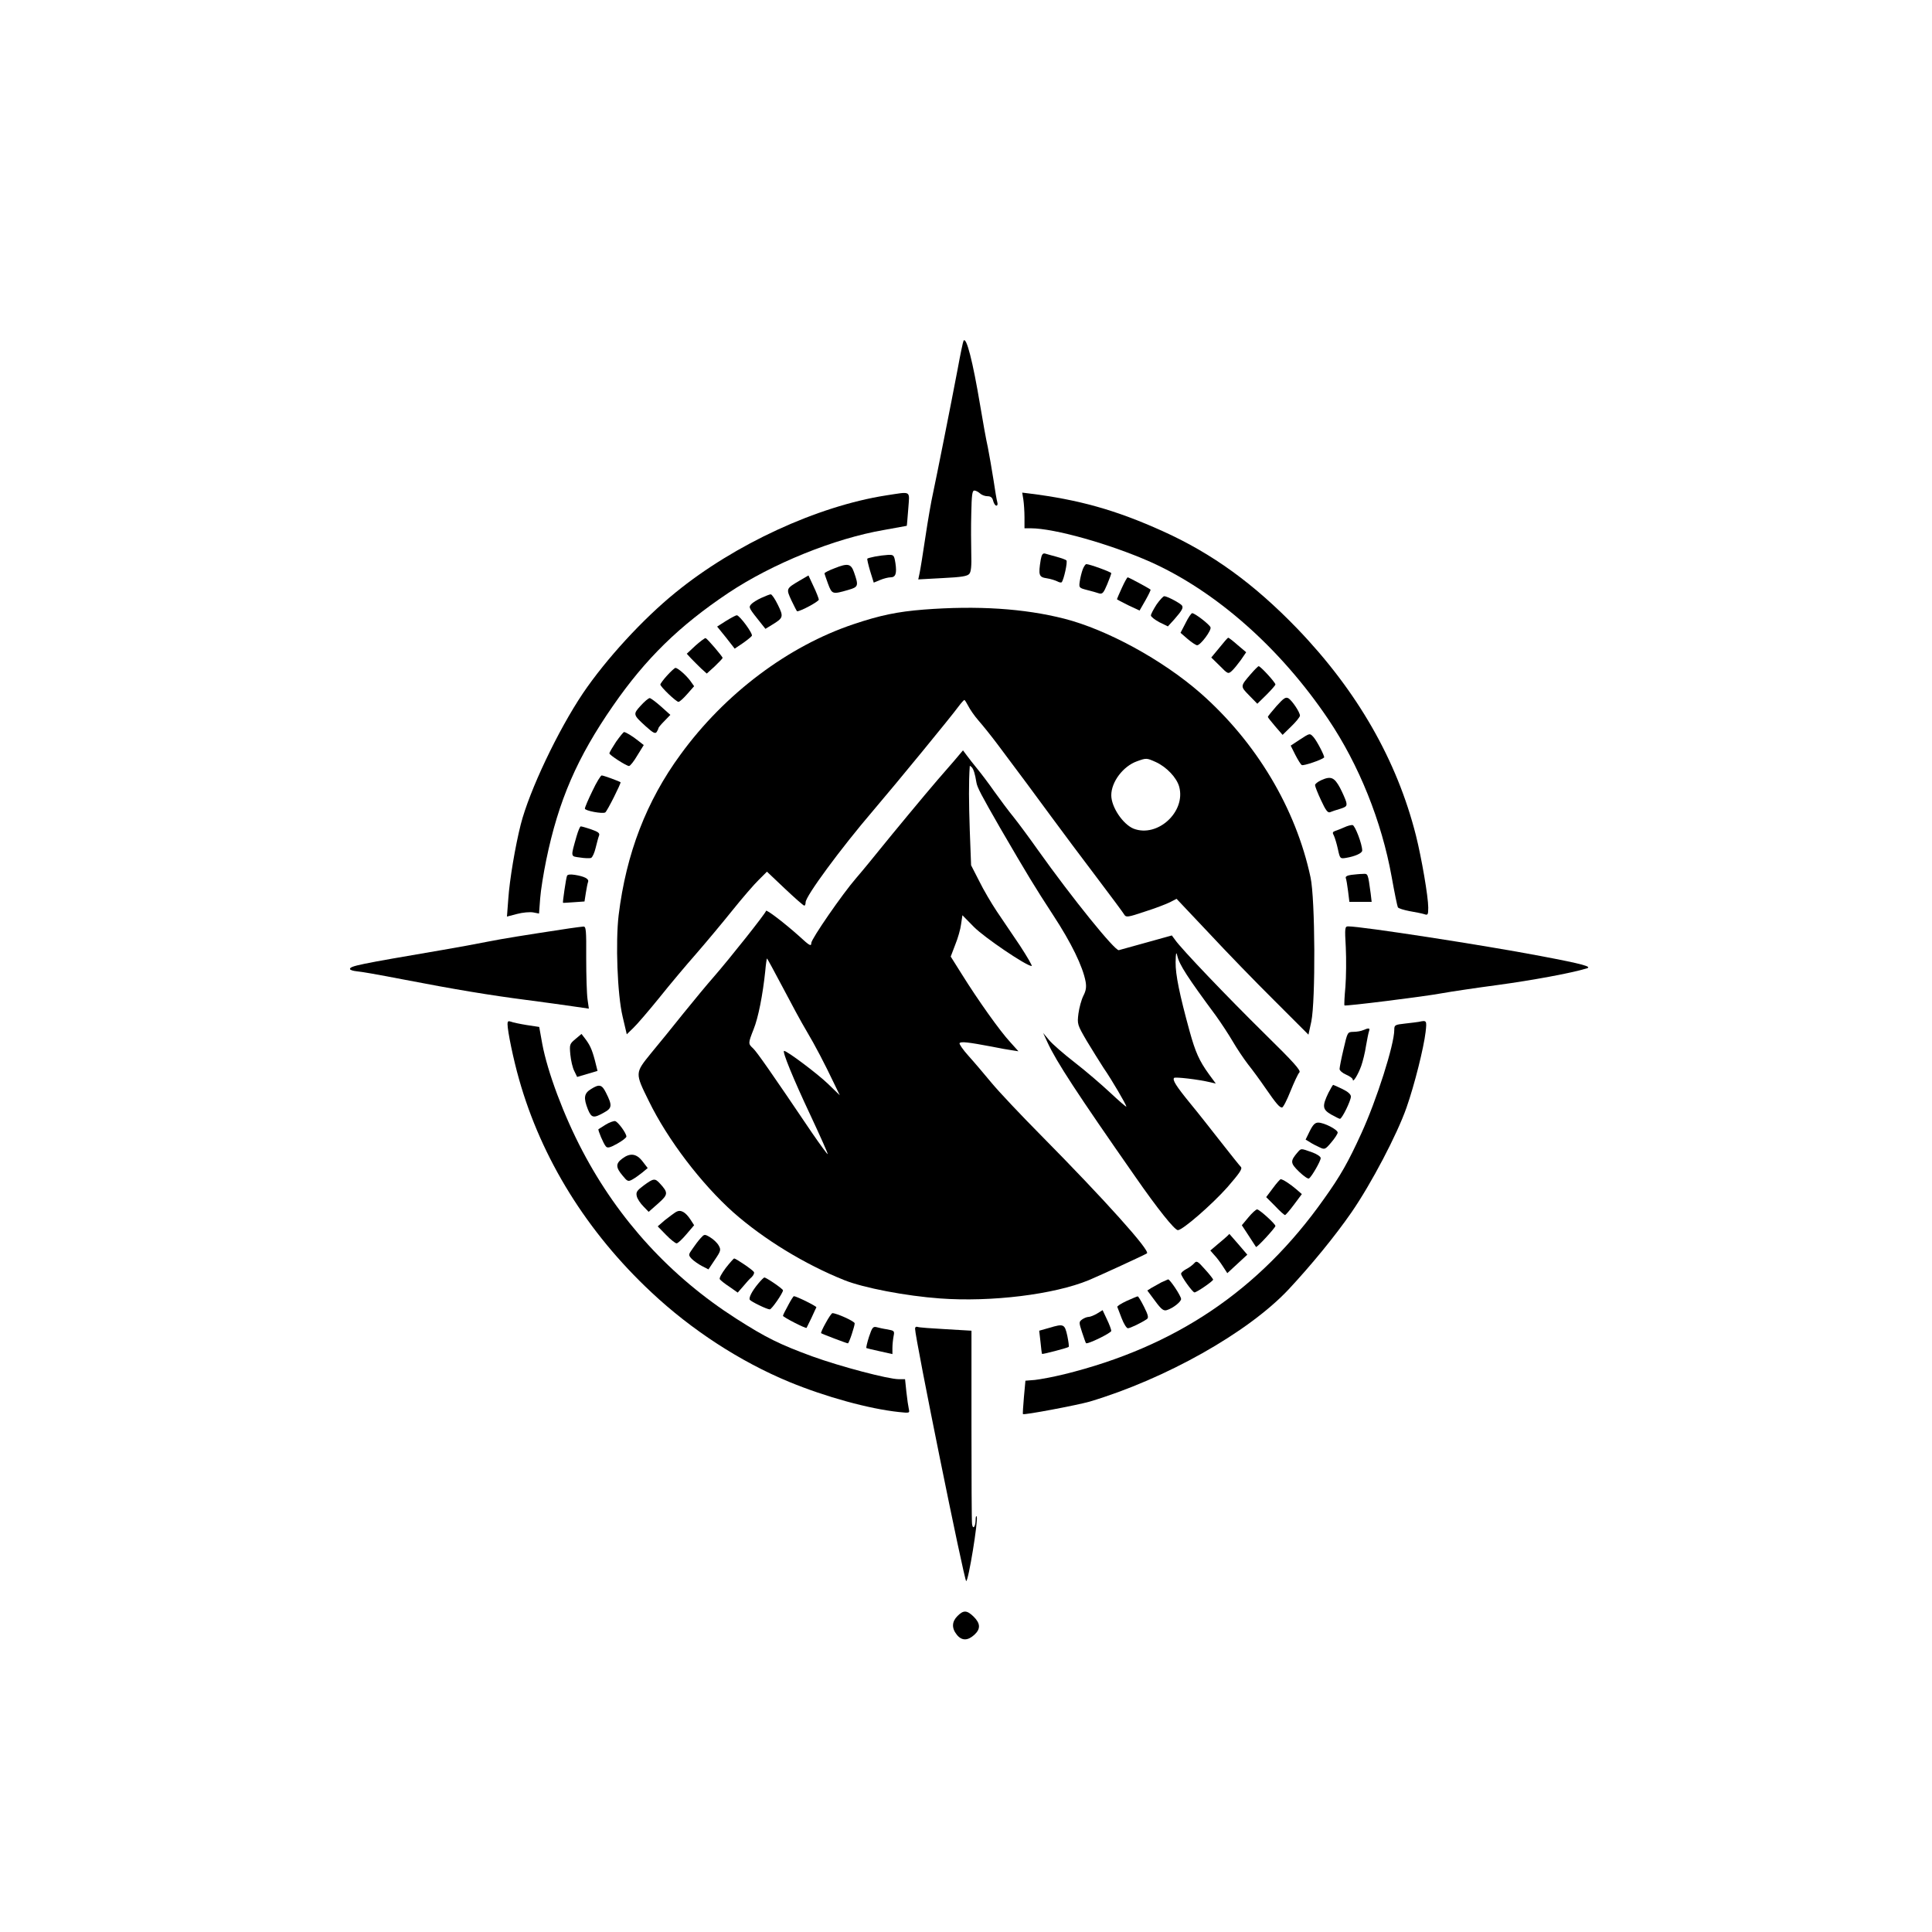 <?xml version="1.0" standalone="no"?>
<!DOCTYPE svg PUBLIC "-//W3C//DTD SVG 20010904//EN"
 "http://www.w3.org/TR/2001/REC-SVG-20010904/DTD/svg10.dtd">
<svg version="1.0" xmlns="http://www.w3.org/2000/svg"
 width="1024pt" height="1024pt" viewBox="0 0 1024 1024"
 preserveAspectRatio="xMidYMid meet">

<g transform="translate(0,1024) scale(0.1,-0.1)"
fill="#000000" stroke="none">
<path d="M5107 8434 c-3 -5 -17 -72 -31 -149 -37 -195 -113 -576 -131 -660 -9
-39 -27 -143 -40 -230 -13 -88 -27 -175 -31 -193 l-7 -33 129 7 c102 5 132 10
142 23 9 11 12 43 10 106 -1 50 -2 145 0 213 2 98 5 122 16 122 8 0 21 -7 30
-15 8 -8 26 -15 39 -15 18 0 27 -7 31 -25 4 -14 11 -25 17 -25 6 0 8 8 5 18
-3 9 -12 62 -20 117 -9 56 -22 133 -30 173 -9 39 -27 140 -41 224 -39 233 -73
366 -88 342z"/>
<path d="M4695 7614 c-363 -57 -800 -258 -1114 -514 -174 -141 -369 -354 -491
-534 -133 -198 -284 -516 -330 -696 -29 -115 -59 -292 -66 -395 l-7 -93 54 14
c29 8 68 11 85 8 l31 -6 6 80 c3 43 18 135 32 203 65 316 164 544 354 818 173
250 351 424 611 598 234 156 563 289 825 334 66 12 121 22 121 22 1 1 4 41 8
90 7 100 20 92 -119 71z"/>
<path d="M5424 7592 c3 -20 6 -63 6 -94 l0 -58 33 0 c125 0 419 -83 634 -178
348 -156 689 -457 943 -834 163 -242 283 -541 336 -835 15 -84 30 -157 33
-162 4 -6 31 -14 61 -20 30 -5 65 -12 78 -16 20 -7 22 -4 22 35 0 57 -35 261
-65 381 -101 400 -311 766 -629 1097 -230 238 -450 398 -714 517 -248 112
-444 167 -711 200 l-33 4 6 -37z"/>
<path d="M5516 7273 c-13 -81 -10 -92 32 -98 20 -3 45 -11 55 -16 11 -6 21 -8
24 -5 11 11 33 110 25 116 -4 4 -27 12 -52 19 -25 7 -52 14 -61 17 -12 3 -18
-5 -23 -33z"/>
<path d="M4637 7290 c-20 -4 -39 -9 -40 -11 -2 -2 5 -32 15 -66 l19 -61 34 14
c19 8 44 14 55 14 27 0 34 20 26 75 -7 43 -9 45 -39 44 -18 -1 -49 -5 -70 -9z"/>
<path d="M4423 7228 c-29 -11 -53 -23 -53 -27 0 -3 9 -28 19 -56 21 -55 23
-56 106 -32 55 16 57 21 31 95 -16 45 -33 48 -103 20z"/>
<path d="M5739 7223 c-6 -16 -13 -44 -16 -64 -5 -34 -4 -35 38 -46 24 -6 53
-14 64 -18 18 -5 24 2 43 47 12 29 22 56 22 60 0 6 -115 48 -132 48 -5 0 -13
-12 -19 -27z"/>
<path d="M4237 7162 c-71 -42 -71 -42 -42 -105 15 -31 28 -57 30 -57 19 0 115
52 115 62 -1 7 -13 39 -28 70 l-27 58 -48 -28z"/>
<path d="M5946 7124 c-14 -31 -26 -58 -26 -60 0 -1 27 -16 60 -32 l60 -28 31
54 c17 30 29 55 27 57 -8 7 -115 65 -121 65 -3 0 -17 -25 -31 -56z"/>
<path d="M4035 7071 c-22 -10 -46 -25 -54 -34 -14 -18 -14 -17 60 -110 l16
-20 36 22 c59 36 61 42 30 105 -15 31 -32 56 -38 56 -5 0 -28 -9 -50 -19z"/>
<path d="M6130 7036 c-16 -25 -30 -51 -30 -58 0 -7 21 -23 45 -36 l45 -22 33
36 c41 47 50 62 42 74 -7 12 -79 50 -94 50 -6 0 -24 -20 -41 -44z"/>
<path d="M4895 7009 c-138 -11 -230 -30 -370 -77 -347 -116 -683 -368 -918
-691 -181 -247 -288 -525 -328 -851 -17 -143 -7 -421 21 -538 l22 -94 35 34
c19 18 80 89 136 158 55 69 144 175 197 235 53 61 139 164 192 230 53 66 116
139 140 162 l43 43 95 -90 c52 -49 98 -90 103 -90 4 0 7 8 7 18 0 32 186 285
359 487 127 149 414 499 451 550 14 19 28 34 31 35 3 0 12 -15 21 -32 9 -18
33 -53 55 -78 22 -25 67 -81 100 -125 138 -184 183 -245 283 -381 58 -79 167
-225 243 -325 75 -99 141 -188 146 -197 9 -15 19 -14 108 16 54 17 114 40 134
50 l35 18 170 -180 c93 -100 250 -262 349 -360 l180 -180 15 69 c23 109 21
650 -4 765 -78 366 -288 717 -584 977 -203 177 -495 336 -722 394 -213 54
-459 70 -745 48z m1231 -808 c57 -26 111 -83 124 -131 36 -133 -115 -271 -242
-222 -56 23 -118 114 -118 177 0 71 63 154 136 180 50 18 51 18 100 -4z"/>
<path d="M6284 6938 l-27 -52 38 -33 c21 -18 44 -33 50 -33 18 0 77 79 71 95
-5 15 -83 75 -97 75 -5 0 -21 -23 -35 -52z"/>
<path d="M3848 6949 l-47 -30 47 -58 46 -59 43 29 c23 16 45 34 48 39 7 11
-65 109 -80 109 -5 0 -31 -14 -57 -30z"/>
<path d="M3686 6818 l-46 -43 23 -25 c13 -14 37 -37 53 -53 l30 -27 42 38 c23
22 42 42 42 45 0 7 -80 101 -90 105 -4 1 -28 -17 -54 -40z"/>
<path d="M6463 6807 l-43 -52 45 -44 c43 -44 45 -44 64 -27 11 10 32 36 48 58
l28 41 -45 38 c-25 22 -47 39 -50 39 -3 0 -24 -24 -47 -53z"/>
<path d="M6630 6668 c-57 -66 -57 -65 -9 -114 l43 -44 48 47 c26 26 48 51 48
55 0 11 -80 98 -89 97 -3 0 -22 -19 -41 -41z"/>
<path d="M3536 6660 c-20 -22 -36 -44 -36 -48 0 -12 84 -92 96 -92 6 0 27 19
47 42 l36 41 -20 28 c-21 29 -66 69 -79 69 -4 0 -24 -18 -44 -40z"/>
<path d="M6766 6498 c-25 -29 -46 -54 -46 -58 0 -3 18 -25 39 -50 l39 -45 46
45 c25 24 46 50 46 57 0 18 -41 79 -61 92 -15 8 -25 1 -63 -41z"/>
<path d="M3396 6500 c-42 -46 -41 -48 27 -110 39 -35 50 -41 58 -29 5 8 9 17
9 20 0 3 14 20 32 38 l31 32 -49 44 c-27 24 -54 44 -60 45 -7 0 -28 -18 -48
-40z"/>
<path d="M3265 6308 c-19 -29 -35 -56 -35 -61 0 -9 90 -67 104 -67 6 0 26 25
44 56 l34 55 -28 22 c-31 25 -66 46 -76 47 -4 0 -23 -24 -43 -52z"/>
<path d="M6888 6319 l-47 -31 24 -48 c14 -27 29 -52 35 -55 9 -5 104 27 118
40 5 5 -38 88 -56 108 -20 22 -19 22 -74 -14z"/>
<path d="M5055 6205 c-28 -32 -66 -76 -86 -99 -63 -73 -242 -289 -304 -366
-33 -41 -90 -111 -128 -155 -72 -83 -237 -322 -237 -343 0 -20 -10 -14 -64 36
-76 68 -176 145 -176 134 0 -10 -191 -251 -279 -352 -32 -36 -102 -121 -158
-190 -55 -69 -133 -165 -173 -213 -85 -105 -85 -103 -11 -253 100 -205 278
-438 448 -590 161 -142 378 -275 588 -359 102 -41 327 -84 507 -97 272 -20
605 21 789 97 57 24 297 134 308 142 19 13 -222 282 -563 627 -104 105 -221
229 -260 276 -39 47 -94 112 -123 144 -29 32 -50 63 -47 67 6 10 47 5 169 -18
44 -9 94 -18 111 -20 l32 -5 -44 49 c-54 58 -171 223 -254 356 l-61 97 24 63
c14 34 28 83 31 109 l7 47 62 -63 c56 -56 277 -206 305 -206 5 0 -23 48 -62
108 -40 59 -95 141 -123 182 -28 42 -70 113 -93 160 l-43 84 -7 185 c-5 150
-6 253 0 341 0 2 5 -1 10 -6 10 -10 18 -36 25 -80 4 -27 26 -68 127 -244 145
-249 180 -307 281 -462 95 -145 156 -270 171 -351 5 -29 2 -48 -12 -75 -10
-20 -22 -63 -26 -94 -7 -56 -6 -59 44 -145 29 -48 69 -112 89 -143 45 -65 121
-196 121 -205 0 -4 -38 29 -85 73 -47 44 -132 117 -189 161 -58 45 -119 98
-136 119 l-31 37 23 -50 c47 -102 156 -269 464 -710 120 -173 210 -285 227
-285 25 0 180 135 262 227 65 75 81 98 72 108 -7 7 -54 66 -105 131 -51 65
-123 157 -162 204 -76 93 -97 126 -87 137 7 6 128 -8 191 -23 l30 -7 -36 49
c-52 72 -72 117 -103 229 -53 193 -75 300 -74 365 1 51 3 58 9 34 10 -46 54
-114 205 -318 28 -39 68 -100 89 -136 21 -36 57 -90 80 -120 24 -30 65 -86 91
-124 60 -87 77 -106 90 -106 6 0 26 39 45 87 19 47 40 92 47 99 10 9 -29 53
-185 206 -194 191 -442 450 -474 497 l-17 23 -133 -37 c-73 -20 -140 -39 -148
-41 -20 -5 -246 274 -429 531 -43 61 -100 138 -127 172 -27 33 -74 96 -104
138 -30 43 -71 97 -90 120 -19 23 -44 55 -55 70 l-21 28 -49 -58z m-907 -1197
c44 -84 100 -188 126 -231 47 -79 96 -173 148 -282 l29 -60 -63 61 c-55 53
-216 174 -232 174 -12 0 49 -149 140 -342 52 -111 93 -203 91 -205 -2 -2 -40
50 -84 114 -214 317 -293 430 -312 447 -26 24 -26 26 3 100 25 61 49 184 62
309 3 37 8 67 9 67 2 0 39 -69 83 -152z"/>
<path d="M3140 6048 c-22 -45 -40 -87 -40 -94 0 -11 94 -29 108 -20 10 6 85
156 81 160 -9 6 -90 36 -100 36 -5 0 -28 -37 -49 -82z"/>
<path d="M7003 6105 c-18 -8 -33 -20 -33 -26 0 -7 14 -43 32 -81 24 -52 35
-67 47 -63 9 4 33 12 54 18 34 11 37 15 32 37 -4 14 -19 48 -33 75 -30 55 -48
63 -99 40z"/>
<path d="M7125 5855 c-16 -7 -38 -16 -48 -19 -14 -5 -16 -10 -7 -25 5 -11 15
-43 21 -71 11 -51 12 -52 43 -47 48 8 86 25 86 39 0 34 -38 133 -51 135 -8 1
-27 -4 -44 -12z"/>
<path d="M3056 5808 c-32 -113 -33 -106 18 -113 25 -4 52 -5 59 -2 7 3 18 27
24 53 7 27 14 56 18 65 5 13 -4 20 -41 33 -26 9 -51 16 -56 16 -4 0 -14 -24
-22 -52z"/>
<path d="M3005 5597 c-5 -12 -24 -142 -21 -142 0 -1 26 1 57 3 l57 4 7 45 c4
25 9 51 12 59 6 16 -20 29 -70 37 -25 4 -40 2 -42 -6z"/>
<path d="M7162 5603 c-22 -3 -32 -9 -29 -17 3 -7 8 -38 12 -69 l7 -57 59 0 59
0 -5 43 c-15 110 -14 107 -43 105 -15 0 -42 -3 -60 -5z"/>
<path d="M3015 5319 c-250 -38 -343 -53 -430 -70 -55 -11 -163 -31 -240 -44
-445 -76 -490 -85 -490 -101 0 -5 16 -10 35 -12 19 -1 127 -20 240 -42 285
-55 467 -85 660 -110 91 -12 202 -27 248 -34 l83 -12 -7 50 c-4 28 -7 126 -7
219 1 149 -1 167 -15 166 -10 -1 -44 -5 -77 -10z"/>
<path d="M7133 5218 c3 -62 2 -156 -2 -208 -5 -52 -7 -97 -5 -99 4 -5 424 47
519 65 44 8 178 28 298 44 176 24 384 62 466 87 33 9 -17 23 -244 66 -299 57
-947 157 -1019 157 -18 0 -19 -7 -13 -112z"/>
<path d="M2690 4812 c0 -37 31 -187 61 -292 119 -422 361 -811 701 -1129 214
-201 472 -368 730 -475 194 -80 423 -143 582 -160 57 -6 58 -6 53 16 -3 13 -9
53 -13 91 l-7 67 -33 0 c-56 0 -310 67 -459 121 -172 63 -245 99 -403 200
-347 222 -623 523 -815 889 -99 188 -185 418 -213 568 l-16 89 -66 10 c-37 6
-75 14 -84 18 -14 5 -18 2 -18 -13z"/>
<path d="M7520 4824 c-8 -1 -41 -6 -72 -9 -55 -6 -58 -8 -58 -33 0 -79 -94
-374 -175 -550 -69 -151 -110 -224 -198 -347 -342 -484 -788 -784 -1377 -929
-58 -14 -127 -27 -155 -30 l-50 -4 -8 -87 c-4 -48 -7 -89 -5 -90 6 -6 286 47
353 66 402 120 840 366 1055 595 122 131 245 281 333 408 105 152 242 413 292
556 43 123 91 316 101 400 7 62 6 63 -36 54z"/>
<path d="M7225 4780 c-11 -5 -34 -9 -52 -9 -31 -1 -31 -1 -52 -92 -12 -50 -21
-97 -21 -105 0 -8 16 -22 35 -30 19 -8 35 -20 35 -26 0 -20 29 28 45 73 8 23
20 70 25 105 6 34 13 70 16 78 7 18 -1 19 -31 6z"/>
<path d="M3050 4733 c-31 -26 -32 -29 -27 -83 3 -31 12 -70 21 -87 l15 -31 54
16 54 16 -14 56 c-16 60 -27 83 -54 118 l-17 22 -32 -27z"/>
<path d="M3133 4468 c-38 -23 -41 -47 -17 -108 19 -46 30 -48 85 -17 44 24 45
38 10 107 -21 42 -35 45 -78 18z"/>
<path d="M7041 4448 c-34 -71 -32 -88 14 -115 22 -12 43 -23 47 -23 11 0 58
96 58 118 0 12 -16 26 -45 40 -25 12 -47 22 -49 22 -2 0 -13 -19 -25 -42z"/>
<path d="M3210 4279 c-19 -12 -36 -23 -38 -24 -4 -4 26 -76 39 -91 8 -10 21
-8 60 14 27 15 49 32 49 38 0 18 -45 79 -60 82 -8 1 -31 -7 -50 -19z"/>
<path d="M6942 4245 l-22 -45 23 -14 c12 -8 35 -20 51 -27 27 -13 30 -12 62
26 19 22 34 46 34 52 0 16 -72 53 -103 53 -17 0 -28 -11 -45 -45z"/>
<path d="M6878 4133 c-40 -47 -40 -57 7 -103 24 -23 48 -40 53 -36 14 9 62 92
62 108 0 8 -21 22 -47 31 -59 21 -56 21 -75 0z"/>
<path d="M3298 4099 c-35 -26 -35 -46 1 -89 26 -32 30 -34 52 -22 13 7 37 24
53 37 l29 24 -27 35 c-32 42 -66 47 -108 15z"/>
<path d="M3412 3957 c-36 -27 -42 -35 -37 -57 3 -14 19 -38 35 -54 l28 -29 50
44 c54 48 55 57 9 107 -26 28 -33 27 -85 -11z"/>
<path d="M6747 3943 l-36 -48 47 -47 c25 -27 49 -48 53 -48 3 0 25 25 48 56
l41 55 -31 27 c-33 28 -69 51 -81 52 -3 0 -22 -21 -41 -47z"/>
<path d="M3584 3817 c-12 -7 -38 -27 -60 -44 l-38 -33 44 -45 c24 -25 50 -45
56 -45 7 0 30 22 52 48 l41 48 -18 28 c-28 43 -53 56 -77 43z"/>
<path d="M6617 3788 l-35 -42 36 -55 c20 -31 38 -58 39 -60 4 -6 102 101 103
111 0 11 -84 87 -97 88 -6 0 -27 -19 -46 -42z"/>
<path d="M3713 3677 c-11 -12 -30 -37 -42 -55 -23 -32 -23 -34 -5 -54 11 -11
35 -28 54 -38 l35 -18 34 51 c32 47 33 53 20 76 -8 14 -28 33 -45 43 -30 18
-31 17 -51 -5z"/>
<path d="M6505 3689 c-5 -5 -28 -25 -50 -43 l-40 -34 21 -24 c12 -12 32 -39
45 -59 l24 -37 53 49 53 49 -47 55 c-26 30 -48 55 -48 55 -1 -1 -5 -5 -11 -11z"/>
<path d="M3847 3520 c-21 -28 -36 -54 -32 -60 3 -5 26 -24 51 -40 l44 -31 28
32 c15 18 35 41 46 50 10 10 15 22 12 27 -7 12 -96 72 -105 72 -3 -1 -23 -23
-44 -50z"/>
<path d="M6330 3545 c-8 -9 -26 -23 -42 -31 -15 -8 -28 -19 -28 -25 0 -14 61
-99 71 -99 12 0 99 60 99 68 -1 4 -20 29 -44 55 -38 43 -44 46 -56 32z"/>
<path d="M4019 3437 c-34 -41 -51 -75 -45 -86 7 -10 91 -51 106 -51 10 0 70
87 70 101 0 8 -90 69 -99 68 -3 0 -18 -15 -32 -32z"/>
<path d="M6155 3443 c-16 -9 -40 -22 -52 -29 l-22 -14 41 -55 c33 -45 45 -54
62 -49 33 10 76 44 76 59 0 16 -60 106 -69 104 -3 -1 -19 -8 -36 -16z"/>
<path d="M4177 3321 c-15 -27 -27 -51 -27 -55 0 -7 121 -69 125 -64 1 2 13 26
26 53 13 28 24 53 26 56 3 5 -106 59 -119 59 -3 0 -17 -22 -31 -49z"/>
<path d="M5972 3345 c-30 -14 -52 -28 -50 -32 2 -5 12 -32 23 -60 11 -29 26
-53 33 -53 12 0 70 28 100 48 11 7 8 21 -14 65 -16 32 -31 57 -34 56 -3 0 -29
-11 -58 -24z"/>
<path d="M5815 3278 c-17 -10 -37 -18 -46 -18 -8 0 -23 -6 -33 -13 -18 -13
-18 -16 -1 -68 10 -30 19 -56 21 -58 7 -8 134 54 134 65 0 7 -10 34 -23 61
l-23 49 -29 -18z"/>
<path d="M4377 3229 c-16 -28 -27 -53 -25 -55 4 -4 136 -54 142 -54 6 0 36 91
36 106 0 11 -96 54 -118 54 -4 0 -20 -23 -35 -51z"/>
<path d="M5561 3202 l-53 -15 7 -61 c3 -34 7 -62 8 -62 3 -3 136 32 141 37 3
2 -1 29 -7 59 -14 63 -19 65 -96 42z"/>
<path d="M4606 3155 c-10 -31 -16 -58 -14 -60 2 -1 33 -9 71 -17 l67 -15 0 32
c0 18 3 46 6 62 6 29 4 30 -33 37 -21 3 -47 9 -58 12 -18 4 -23 -3 -39 -51z"/>
<path d="M4850 3198 c0 -50 261 -1338 271 -1338 12 0 64 320 56 341 -3 8 -6 0
-6 -18 -1 -37 -15 -52 -19 -20 -2 12 -3 248 -3 523 l0 501 -136 8 c-75 4 -142
9 -149 12 -8 3 -14 -1 -14 -9z"/>
<path d="M5075 1675 c-30 -30 -32 -64 -4 -99 26 -33 58 -33 93 -1 34 31 33 60
-3 96 -36 35 -54 36 -86 4z"/>
</g>
</svg>
